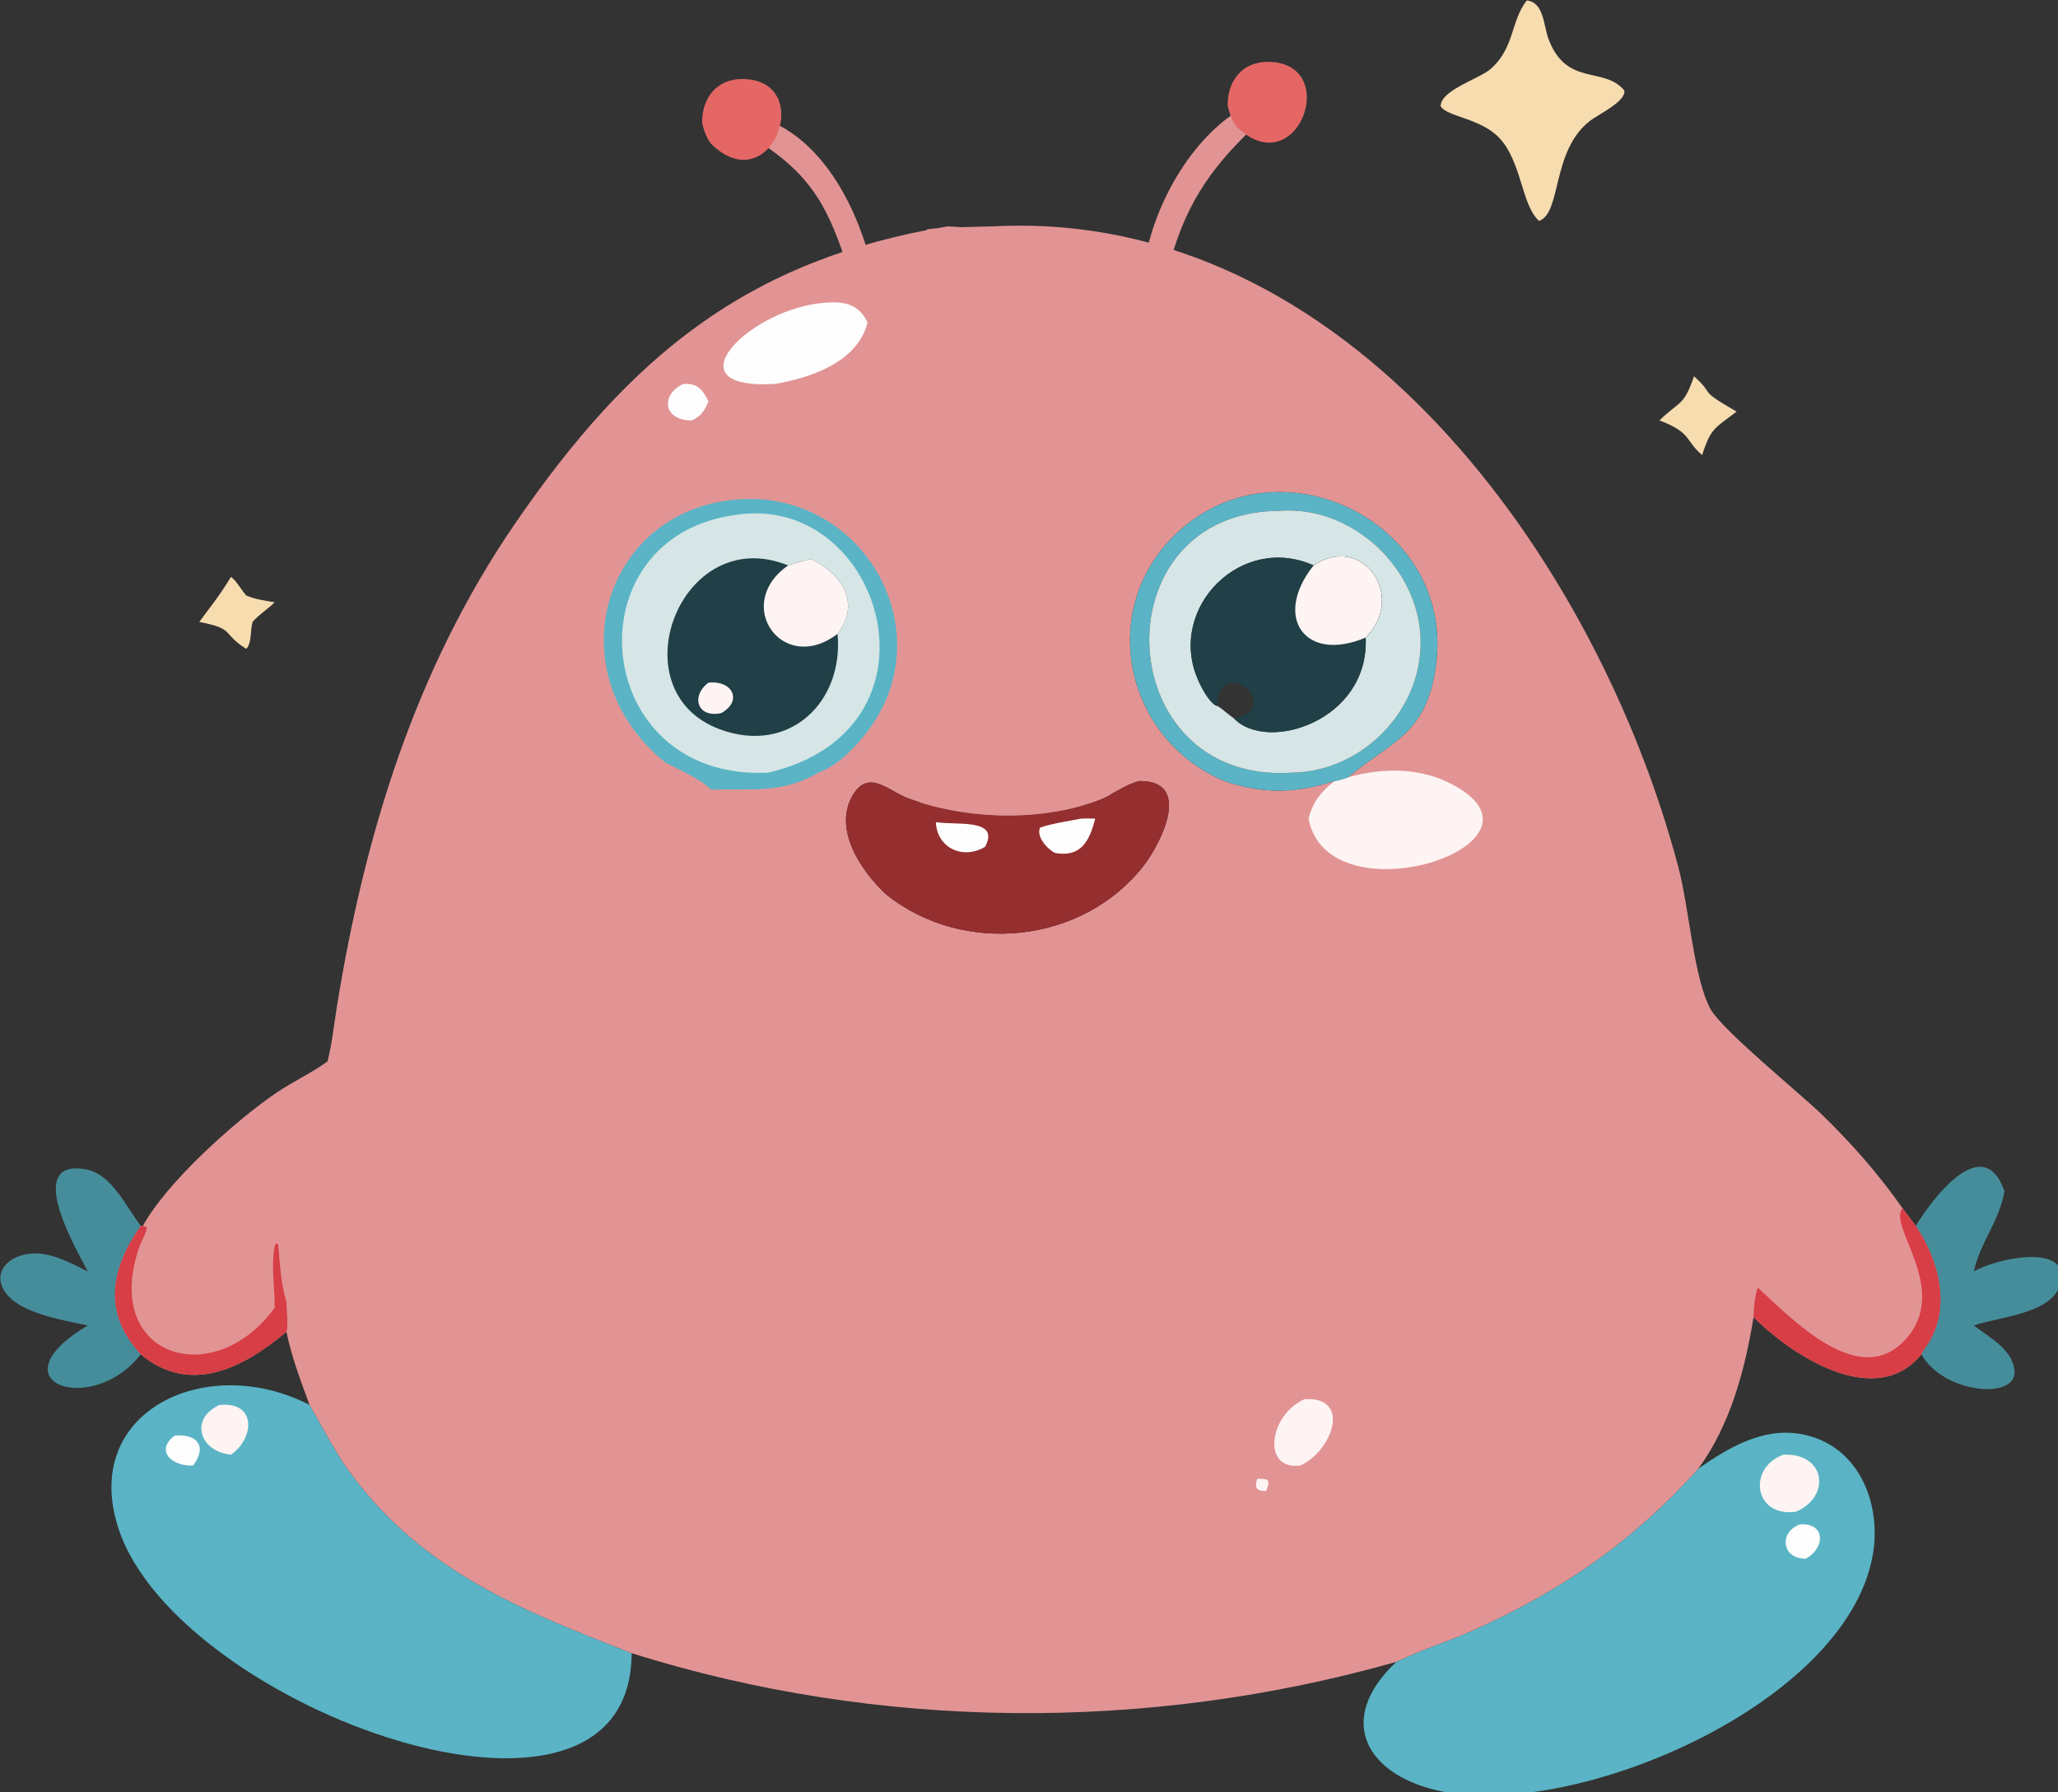 <?xml version="1.0" encoding="UTF-8" standalone="no"?>
<!-- Created with Inkscape (http://www.inkscape.org/) -->

<svg
   width="225.642mm"
   height="196.504mm"
   viewBox="0 0 225.642 196.504"
   version="1.1"
   id="svg5"
   xml:space="preserve"
   inkscape:export-filename="full.svg"
   inkscape:export-xdpi="96"
   inkscape:export-ydpi="96"
   sodipodi:docname="full.svg"
   inkscape:version="1.2.2 (b0a8486, 2022-12-01)"
   xmlns:inkscape="http://www.inkscape.org/namespaces/inkscape"
   xmlns:sodipodi="http://sodipodi.sourceforge.net/DTD/sodipodi-0.dtd"
   xmlns="http://www.w3.org/2000/svg"
   xmlns:svg="http://www.w3.org/2000/svg"><rect x="0" y="0" width="225.642" height="196.504" fill="#333333" stroke="none"/><sodipodi:namedview
     id="namedview7"
     pagecolor="#ffffff"
     bordercolor="#000000"
     borderopacity="0.25"
     inkscape:showpageshadow="2"
     inkscape:pageopacity="0.0"
     inkscape:pagecheckerboard="0"
     inkscape:deskcolor="#d1d1d1"
     inkscape:document-units="mm"
     showgrid="false"
     inkscape:zoom="0.39535106"
     inkscape:cx="423.67409"
     inkscape:cy="567.84975"
     inkscape:window-width="1440"
     inkscape:window-height="847"
     inkscape:window-x="0"
     inkscape:window-y="25"
     inkscape:window-maximized="1"
     inkscape:current-layer="layer1" /><defs
     id="defs2" /><g
     inkscape:label="圖層 1"
     inkscape:groupmode="layer"
     id="layer1"
     transform="translate(-269.866,-231.539)"><path
       style="fill:#fefefe;fill-opacity:1;stroke-width:0.529;stroke-dasharray:none"
       id="path15753"
       sodipodi:type="arc"
       sodipodi:cx="381.83929"
       sodipodi:cy="322.56573"
       sodipodi:rx="12.919967"
       sodipodi:ry="6.0684695"
       sodipodi:start="0"
       sodipodi:end="6.2486425"
       sodipodi:open="true"
       sodipodi:arc-type="arc"
       d="m 394.759,322.566 a 12.92,6.068 0 0 1 -12.808,6.068 12.92,6.068 0 0 1 -13.03,-5.963 12.92,6.068 0 0 1 12.583,-6.171 12.92,6.068 0 0 1 13.247,5.857" /><path
       style="fill:#fefefe;fill-opacity:1;stroke-width:0.529;stroke-dasharray:none"
       id="path15394"
       sodipodi:type="arc"
       sodipodi:cx="467.00586"
       sodipodi:cy="400.18149"
       sodipodi:rx="4.1335964"
       sodipodi:ry="3.6266458"
       sodipodi:start="0"
       sodipodi:end="6.2486425"
       sodipodi:open="true"
       sodipodi:arc-type="arc"
       d="m 471.139,400.181 a 4.134,3.627 0 0 1 -4.098,3.627 4.134,3.627 0 0 1 -4.169,-3.564 4.134,3.627 0 0 1 4.026,-3.688 4.134,3.627 0 0 1 4.238,3.5" /><path
       style="fill:#fefefe;fill-opacity:1;stroke-width:0.529;stroke-dasharray:none"
       id="path15392"
       sodipodi:type="arc"
       sodipodi:cx="290.34323"
       sodipodi:cy="390.41287"
       sodipodi:rx="3.5284865"
       sodipodi:ry="2.4628363"
       sodipodi:start="0"
       sodipodi:end="6.2486425"
       sodipodi:open="true"
       sodipodi:arc-type="arc"
       d="m 293.872,390.413 a 3.528,2.463 0 0 1 -3.498,2.463 3.528,2.463 0 0 1 -3.558,-2.42 3.528,2.463 0 0 1 3.437,-2.505 3.528,2.463 0 0 1 3.618,2.377" /><path
       style="fill:#fefefe;fill-opacity:1;stroke-width:0.529;stroke-dasharray:none"
       id="path15362"
       sodipodi:type="arc"
       sodipodi:cx="358.40753"
       sodipodi:cy="269.7587"
       sodipodi:rx="10.775349"
       sodipodi:ry="5.6955419"
       sodipodi:start="0"
       sodipodi:end="6.2486425"
       sodipodi:open="true"
       sodipodi:arc-type="arc"
       d="m 369.183,269.759 a 10.775,5.696 0 0 1 -10.682,5.695 10.775,5.696 0 0 1 -10.867,-5.597 10.775,5.696 0 0 1 10.495,-5.792 10.775,5.696 0 0 1 11.048,5.497" /><path
       style="fill:#fefefe;fill-opacity:1;stroke-width:0.197;stroke-dasharray:none"
       id="path15362-5"
       sodipodi:type="arc"
       sodipodi:cx="345.27188"
       sodipodi:cy="275.40292"
       sodipodi:rx="2.7708037"
       sodipodi:ry="3.0786715"
       sodipodi:start="0"
       sodipodi:end="6.2486425"
       sodipodi:open="true"
       sodipodi:arc-type="arc"
       d="m 348.043,275.403 a 2.771,3.079 0 0 1 -2.747,3.079 2.771,3.079 0 0 1 -2.794,-3.025 2.771,3.079 0 0 1 2.699,-3.131 2.771,3.079 0 0 1 2.841,2.971" /><g
       id="g1136"
       transform="matrix(0.265,0,0,0.265,-64.503,-107.728)"><path
         fill="#f7dcb0"
         transform="scale(2)"
         d="m 89.589,239.137 c 3.342,4.295 -0.577,6.095 10.059,11.005 -5.865,3.488 -7.468,3.989 -10.059,10.752 l -0.182,0.215 c -1.202,-0.976 -1.526,-3.825 -2.39,-5.255 -1.76,-2.911 -4.885,-3.565 -7.272,-5.529 2.939,-3.897 5.236,-1.525 9.844,-11.188 z"
         id="path1049" /><path
         fill="#f7dcb0"
         transform="scale(2)"
         d="m 399.221,202.657 c 2.675,2.651 -0.508,7.721 9.932,13.057 -5.904,3.761 -7.305,5.859 -9.932,12.234 -2.118,-6.186 -4.087,-9.751 -10.696,-12.234 6.402,-2.239 8.802,-6.774 10.696,-13.057 z"
         id="path1051" /><path
         fill="#e46766"
         transform="scale(2)"
         d="m 195.397,84.448 c -3.361,2.017 -6.948,3.592 -10.752,1.451 -13.521,-7.61 9.573,-25.522 12.568,-5.757 -0.457,1.57 -0.86,2.95 -1.816,4.306 z"
         id="path1053" /><path
         fill="#e46766"
         transform="scale(2)"
         d="m 296.584,77.604 c -0.141,-5.188 3.049,-9.303 8.56,-9.168 15.182,0.372 5.718,25.638 -6.742,13.409 -1.006,-1.304 -1.415,-2.678 -1.818,-4.242 z"
         id="path1055" /><path
         fill="#f7dcb0"
         transform="scale(2)"
         d="m 93.699,150.889 c 0.33,0.517 0.349,1.059 0.487,1.651 2.424,10.39 6.63,12.539 15.177,17.822 -11.797,7.025 -9.575,4.193 -15.664,18.236 -4.913,-6.301 -0.803,-13.141 -16.483,-18.236 11.254,-8.099 10.394,-3.437 16.483,-19.473 z"
         id="path1057" /><path
         fill="#f7dcb0"
         transform="scale(2)"
         d="m 368.489,93.68 c 5.502,6.896 -0.95,16.417 20.036,25.105 -13.095,5.067 -16.429,10.471 -20.036,24.276 l -0.268,-0.03 c -0.544,-1.131 -0.694,-2.56 -1.059,-3.77 -2.853,-9.462 -8.804,-17.07 -18.403,-20.476 12.552,-6.805 14.987,-11.071 19.73,-25.105 z"
         id="path1059" /><path
         fill="#5ab4c5"
         transform="scale(2)"
         d="m 366.153,305.42 c 0.71,0.386 19.31,20.548 21.134,23.243 2.653,7.714 7.341,27.581 6.455,34.357 -0.17,1.3 -0.891,4.26 -2.762,3.243 -4.468,-2.431 -4.601,-13.75 -7.479,-15.258 -2.332,1.097 -1.434,16.652 -4.272,20.133 -0.89,1.091 -3.109,1.373 -4.08,0.249 -3.607,-4.173 1.836,-16.996 -0.624,-19.712 l -0.527,-0.014 c -2.73,1.627 -11.54,18.714 -15.726,14.22 -3.584,-3.847 11.615,-16.338 8.963,-19.487 -4.078,-1.184 -14.517,5.397 -15.403,-2.171 -0.494,-4.222 4.555,-3.652 7.22,-4.655 11.568,-4.357 8.55,-24.967 7.101,-34.148 z"
         id="path1061" /><path
         fill="#5ab4c5"
         transform="scale(2)"
         d="m 107.226,328.663 c 6.209,-5.006 18.944,-18.11 24.636,-20.71 -1.722,10.632 -3.342,23.18 6.097,30.682 1.62,1.288 13.309,8.061 9.757,10.634 -3.867,0.614 -12.908,-5.437 -15.471,-3.627 -2.583,4.593 11.554,15.532 9.25,20.525 -3.411,7.392 -17.935,-21.73 -17.977,-11.983 -0.02,4.542 2.879,15.496 0.104,19.05 -3.905,1.124 -7.905,-17.04 -8.463,-20.076 -1.831,-9.961 -5.906,14.574 -10.56,13.442 -2.935,-2.692 2.713,-30.152 2.627,-37.937 z"
         id="path1063" /><path
         fill="#5ab4c5"
         transform="scale(2)"
         d="m 186.749,369.474 c 0.655,0.322 1.341,0.624 1.977,0.98 12.558,5.035 22.176,6.805 34.781,10.06 v 1.969 c -1.984,5.201 -3.996,17.237 -4.965,23.179 8.111,4.488 16.455,11.64 20.277,20.293 8.53,19.309 -40.217,11.752 -48.483,8.071 -16.88,-7.515 -9.372,-51.659 -3.587,-64.552 z"
         id="path1065" /><path
         fill="#b0dfeb"
         transform="scale(2)"
         d="m 207.968,416.474 c 3.687,-0.096 4.27,2.796 1.405,4.517 -3.378,-0.106 -4.084,-2.849 -1.405,-4.517 z"
         id="path1067" /><path
         fill="#b0dfeb"
         transform="scale(2)"
         d="m 221.03,418.846 c 8.332,1.262 8.594,8.494 0.78,10.152 -8.012,-0.048 -8.568,-8.59 -0.78,-10.152 z"
         id="path1069" /><path
         fill="#5ab4c5"
         transform="scale(2)"
         d="m 273.095,380.514 c 15.995,-3.516 25.007,-5.472 40.144,-14.015 0.623,1.884 1.223,3.781 1.883,5.653 l 0.005,0.274 c 0.105,3.99 1.268,7.973 1.908,11.902 5.406,33.235 5.958,52.951 -32.663,54.125 -19.869,0.604 -39.862,-2.354 -16.69,-23.524 4.365,-3.988 9.431,-7.177 14.965,-9.267 -2.079,-6.557 -5.823,-12.824 -7.158,-19.545 -1.136,-1.847 -1.857,-3.511 -2.394,-5.603 z"
         id="path1071" /><path
         fill="#b0dfeb"
         transform="scale(2)"
         d="m 288.873,418.846 c 2.241,0.259 3.089,1.158 1.632,3.072 -2.158,0.189 -2.87,-1.175 -1.632,-3.072 z"
         id="path1073" /><path
         fill="#b0dfeb"
         transform="scale(2)"
         d="m 275.489,418.846 c 8.549,0.271 7.971,9.068 0,10.152 -8.338,-0.05 -8.359,-9.423 0,-10.152 z"
         id="path1075" /><path
         fill="#e29494"
         transform="scale(2)"
         d="m 275.489,111.956 c 1.313,-12.788 9.808,-28.184 21.095,-34.352 0.403,1.564 0.812,2.938 1.818,4.242 -10.119,9.587 -15.268,17.659 -18.383,31.822 54.073,19.336 85.164,79.213 87.615,134.163 0.291,6.518 -0.308,13.101 0.113,19.59 11.628,13.022 36.843,41.998 35.643,57.661 -0.918,11.979 -10.254,7.191 -16.103,3.582 -1.824,-2.695 -20.424,-22.857 -21.134,-23.243 -1.426,-2.309 -3.011,-3.963 -5.016,-5.784 -4.092,28.859 -24.69,51.234 -47.898,66.863 -15.137,8.543 -24.149,10.499 -40.144,14.015 -13.033,4.067 -35.262,0.185 -49.588,0 -12.605,-3.255 -22.223,-5.025 -34.781,-10.06 -0.636,-0.356 -1.322,-0.658 -1.977,-0.98 -30.477,-14.247 -39.58,-36.456 -49.291,-66.012 -2.032,1.325 -3.844,2.815 -5.596,4.491 -5.692,2.6 -18.427,15.704 -24.636,20.71 -15.246,8.599 -13.839,-2.332 -9.475,-14.553 6.787,-19.007 18.222,-31.889 32.856,-45.22 0.35,-6.972 -0.141,-14.008 0.081,-20.999 1.288,-40.555 16.967,-81.993 46.819,-110.089 13.236,-12.456 21.952,-16.845 37.88,-24.135 -4.521,-13.819 -7.104,-21.155 -19.99,-29.219 0.956,-1.356 1.359,-2.736 1.816,-4.306 12.725,4.653 19.71,19.543 22.514,31.813 21.306,-4.844 33.535,-5.961 55.762,0 z m 18.057,50.888 c -45.05,5.592 -36.781,72.067 8.017,67.599 7.254,-0.058 15.114,-3.753 20.196,-8.883 22.156,-22.365 2.197,-61.35 -28.213,-58.716 z m -97.409,1.748 c -44.605,5.459 -36.464,70.073 7.423,65.851 17.736,-2.134 31.158,-18.655 28.88,-36.565 -2.18,-17.132 -18.964,-31.704 -36.303,-29.286 z m 4.785,98.579 c 0.12,2.842 0.14,5.79 0.627,8.596 2.455,18.131 18.649,18.999 25.104,3.286 0.706,-1.324 1.225,-2.76 1.791,-4.149 h -2.86 c -5.265,-2.326 -13.534,-3.308 -19.844,-5.746 -1.621,-0.509 -3.245,-1.328 -4.818,-1.987 z m 102.757,-3.864 c -8.961,4.24 -17.646,7.44 -27.348,9.583 3.446,7.328 13.352,19.548 21.554,11.661 5.194,-4.996 5.718,-14.538 5.794,-21.244 z M 245.19,217.284 c -15.956,4.827 -6.835,22.031 8.567,18.094 12.691,-3.333 11.207,-18.982 -8.567,-18.094 z"
         id="path1077" /><path
         fill="#e8cecc"
         transform="scale(2)"
         d="m 189.549,343.78 c 5.058,-0.33 10.944,3.29 5.848,8.014 -7.352,1.449 -9.957,-5.014 -5.848,-8.014 z"
         id="path1079" /><path
         fill="#f7dcb0"
         transform="scale(2)"
         d="m 161.073,219.159 c 4.337,4.167 -6.405,12.479 14.823,15.444 -4.013,0.204 -8.744,0.366 -12.351,2.315 -1.554,2.774 -2.044,5.813 -2.472,8.92 l -0.307,-0.004 c -3.428,-11.342 -0.004,-9.834 -14.126,-11.231 3.945,-0.718 8.314,-1.13 11.795,-3.235 2.096,-3.706 2.211,-8.066 2.638,-12.209 z"
         id="path1081" /><path
         fill="#f7dcb0"
         transform="scale(2)"
         d="m 340.486,221.484 c 4.832,9.07 -5.249,11.12 15.08,15.434 -11.836,0.664 -13.961,2.049 -14.073,14.25 l -0.063,0.124 c -4.166,-6.538 3.938,-14.275 -14.772,-14.374 10.597,-2.869 13.895,-2.477 13.828,-15.434 z"
         id="path1083" /><path
         fill="#af4948"
         transform="scale(2)"
         d="m 245.19,217.284 c 19.774,-0.888 21.258,14.761 8.567,18.094 -15.402,3.937 -24.523,-13.267 -8.567,-18.094 z m 3.988,1.049 c -9.242,1.367 -4.491,8.537 2.858,8.114 9.903,-2.087 4.293,-8.296 -2.858,-8.114 z"
         id="path1085" /><path
         fill="#f6f2f2"
         transform="scale(2)"
         d="m 200.922,263.171 c 1.573,0.659 3.197,1.478 4.818,1.987 6.31,2.438 14.579,3.42 19.844,5.746 h 2.86 c -0.566,1.389 -1.085,2.825 -1.791,4.149 -6.455,15.713 -22.649,14.845 -25.104,-3.286 -0.487,-2.806 -0.507,-5.754 -0.627,-8.596 z m 24.662,7.733 c -0.9,1.646 -0.604,3.127 1.069,4.149 0.706,-1.324 1.225,-2.76 1.791,-4.149 z"
         id="path1087" /><path
         fill="#af4948"
         transform="scale(2)"
         d="m 200.922,263.171 c -4.791,-3.235 -19.542,-8.474 -20.209,-13.841 1.553,-3.958 7.417,2.203 9.059,3.316 31.366,21.247 85.972,20.327 117.825,-0.048 2.545,-1.628 6.17,-5.175 8.828,-6.046 8.336,0.936 -11.807,12.238 -12.746,12.755 -8.961,4.24 -17.646,7.44 -27.348,9.583 -17.189,3.062 -30.465,3.351 -47.887,2.014 h -2.86 c -5.265,-2.326 -13.534,-3.308 -19.844,-5.746 -1.621,-0.509 -3.245,-1.328 -4.818,-1.987 z"
         id="path1089" /><path
         fill="#e8cecc"
         transform="scale(2)"
         d="m 159.575,306.776 c 16.35,-0.99 37.714,29.175 19.616,35.056 -16.613,2.075 -38.429,-30.314 -19.616,-35.056 z"
         id="path1091" /><path
         fill="#b0dfeb"
         transform="scale(2)"
         d="m 196.137,164.592 c 17.339,-2.418 34.123,12.154 36.303,29.286 2.278,17.91 -11.144,34.431 -28.88,36.565 -43.887,4.222 -52.028,-60.392 -7.423,-65.851 z m -8.542,17.556 c -2.66,2.393 -2.512,3.624 -4.026,6.45 l -0.101,-0.088 c -3.279,1.225 -2.361,13.988 -1.318,17.148 6.696,20.289 35.1,21.078 44.07,2.532 9.029,-18.667 -11.344,-39.007 -30,-31.856 -2.082,0.798 -8.242,3.445 -8.625,5.814 z"
         id="path1093" /><path
         fill="#2d444d"
         transform="scale(2)"
         d="m 187.595,182.148 c 0.383,-2.369 6.543,-5.016 8.625,-5.814 18.656,-7.151 39.029,13.189 30,31.856 -8.97,18.546 -37.374,17.757 -44.07,-2.532 -1.043,-3.16 -1.961,-15.923 1.318,-17.148 l 0.101,0.088 c 1.514,-2.826 1.366,-4.057 4.026,-6.45 z m 17.147,5.37 c -4.852,2.664 -3.946,8.821 2.271,8.429 5.189,-2.567 3.893,-8.77 -2.271,-8.429 z"
         id="path1095" /><path
         fill="#f6f2f2"
         transform="scale(2)"
         d="m 187.595,182.148 c 7.65,-3.515 15.909,2.396 12.555,10.593 -3.674,8.982 -17.866,5.848 -16.581,-4.143 1.514,-2.826 1.366,-4.057 4.026,-6.45 z"
         id="path1097" /><path
         fill="#b0dfeb"
         transform="scale(2)"
         d="m 293.546,162.844 c 30.41,-2.634 50.369,36.351 28.213,58.716 -5.082,5.13 -12.942,8.825 -20.196,8.883 -44.798,4.468 -53.067,-62.007 -8.017,-67.599 z m 4.856,12.006 c -30.166,2.975 -27.079,49.439 5.277,46.634 30.623,-5.34 23.287,-48.858 -5.277,-46.634 z"
         id="path1099" /><path
         fill="#2d444d"
         transform="scale(2)"
         d="m 298.402,174.85 c 28.564,-2.224 35.9,41.294 5.277,46.634 -32.356,2.805 -35.443,-43.659 -5.277,-46.634 z m -10.52,7.298 c -16.04,-0.264 -3.504,29.506 8.702,11.063 1.441,2.654 4.053,3.832 6.772,2.048 3.517,-2.307 -0.837,-11.625 -6.304,-4.826 -0.727,-1.146 -1.535,-10.988 -9.17,-8.285 z"
         id="path1101" /><path
         id="path1077-9"
         style="fill:#e29494;fill-opacity:1;stroke-width:2"
         d="m 266.434,978.658 c -22.289,12.18 -39.012,42.328 -41.961,67.707 h 10.105 c 6.331,-25.42 16.419,-41.154 35.492,-59.225 -2.012,-2.607 -2.831,-5.355 -3.637,-8.482 z"
         sodipodi:nodetypes="ccccc" /><path
         id="path1077-9-6"
         style="fill:#e29494;fill-opacity:1;stroke-width:2"
         d="m 1776.876,1324.391 c -22.289,12.18 -39.012,42.328 -41.961,67.707 h 10.105 c 6.331,-25.42 16.419,-41.154 35.492,-59.225 -2.012,-2.607 -2.831,-5.355 -3.637,-8.482 z m -198.74,5.078 c -0.914,3.14 -1.721,5.899 -3.633,8.611 24.235,15.166 30.296,29.435 38.445,54.018 h 9.908 c -5.752,-24.349 -19.605,-53.446 -44.721,-62.629 z"
         sodipodi:nodetypes="cccccccccc" /><path
         id="path1077-9-1"
         style="fill:#e29494;fill-opacity:1;stroke-width:2"
         d="m 386.756,1051.72 c -24.904,-4.997 -57.093,7.349 -75.665,24.895 l 7.741,6.496 c 21.19,-15.404 39.031,-20.972 65.258,-22.555 0.134,-3.29 1.274,-5.922 2.666,-8.835 z"
         sodipodi:nodetypes="ccccc" /></g><g
       id="g2936"
       transform="matrix(0.265,0,0,0.265,246.984,194.007)"
       inkscape:export-filename="full.png"
       inkscape:export-xdpi="96"
       inkscape:export-ydpi="96"><path
         fill="#e29494"
         transform="scale(2)"
         d="m 90.95,190.169 c 1.211,0.865 2.137,2.715 3.182,3.858 1.892,0.783 3.854,1.059 5.862,1.38 -1.443,1.463 -3.216,2.491 -4.565,4.073 -0.54,1.716 -0.102,4.286 -1.297,5.574 -5.282,-3.302 -2.12,-4.09 -9.726,-5.574 2.784,-3.8 4.024,-5.19 6.544,-9.311 z"
         id="path2828"
         style="fill:#f7dcb0;fill-opacity:1" /><path
         fill="#e29494"
         transform="scale(2)"
         d="m 393.616,148.666 c 4.595,4.105 0.456,2.473 8.495,7.124 l 0.306,0.179 c -4.392,3.412 -5.318,3.287 -7.115,8.985 -3.535,-2.932 -2.065,-4.596 -8.829,-7.162 4.165,-4.102 4.965,-2.792 7.143,-9.126 z"
         id="path2830"
         style="fill:#f7dcb0;fill-opacity:1" /><path
         fill="#e29494"
         transform="scale(2)"
         d="m 359.003,70.926 c 3.531,0.265 3.522,5.277 4.468,7.844 3.714,10.085 11.489,5.665 15.718,10.751 0.456,2.228 -5.388,4.985 -7.043,6.255 -8.066,6.186 -5.872,19.07 -10.581,20.738 -3.648,-3.188 -3.569,-12.275 -8.251,-17.19 -3.88,-4.073 -10.808,-4.348 -12.111,-6.524 -0.033,-3.339 7.937,-5.636 10.32,-7.705 4.996,-4.336 4.146,-9.925 7.48,-14.17 z"
         id="path2832"
         style="fill:#f7dcb0;fill-opacity:1" /><path
         fill="#468d9b"
         transform="scale(2)"
         d="m 61.322,333.852 c -1.366,-2.911 -13.794,-23.337 -0.546,-21.152 5.478,0.904 8.473,7.749 11.515,11.728 -6.399,9.12 -7.79,18.079 0,26.57 -10.137,13.089 -30.743,5.785 -10.969,-5.963 -5.012,-1.145 -15.441,-2.565 -17.713,-8.034 -1.26,-3.033 0.904,-5.464 3.71,-6.382 4.961,-1.625 9.676,1.115 14.003,3.233 z"
         id="path2834" /><path
         fill="#468d9b"
         transform="scale(2)"
         d="m 439.493,324.428 c 3.343,-5.516 13.962,-19.766 18.352,-7.152 -1.191,6.481 -5.07,10.613 -6.324,16.576 5.499,-3.142 20.803,-5.822 17.725,3.064 -1.995,5.758 -12.925,6.399 -17.725,8.119 3.073,2.427 7.753,4.762 8.374,9.058 0.948,6.552 -14.707,5.09 -19.24,-3.095 0.256,-0.701 0.839,-1.384 1.248,-2.011 5.002,-7.659 2.363,-17.443 -2.41,-24.559 z"
         id="path2836" /><path
         fill="#5ab4c5"
         transform="scale(2)"
         d="m 394.514,374.653 c 6.194,-4.351 13.347,-8.556 21.215,-7.157 12.003,2.134 16.892,14.528 14.783,25.472 -5.899,30.606 -61.176,54.094 -89.032,48.469 -15.349,-3.099 -22.432,-14.567 -9.452,-26.812 5.061,-2.48 10.637,-4.166 15.809,-6.486 18.61,-8.349 33.174,-18.457 46.677,-33.486 z m 21.048,11.519 c -4.403,1.541 -3.868,7.173 1.191,7.105 3.985,-2.168 4.167,-7.41 -1.191,-7.105 z"
         id="path2840" /><path
         fill="#fdf4f3"
         transform="scale(2)"
         d="m 412.11,371.769 c 8.766,-0.4 9.9,8.726 2.563,11.807 -8.645,1.182 -10.09,-9.097 -2.563,-11.807 z"
         id="path2842" /><path
         fill="#5ab4c5"
         transform="scale(2)"
         d="m 173.842,412.833 c -0.158,45.317 -93.695,11.405 -106.083,-25.564 -8.202,-24.475 18.172,-36.825 39.454,-25.792 2.752,4.617 5.064,9.442 8.249,13.796 15.235,20.824 35.85,28.715 58.38,37.56 z m -94.523,-45.03 c -4.343,3.299 -0.188,6.507 3.808,6.193 3.133,-4.222 0.474,-6.593 -3.808,-6.193 z"
         id="path2844" /><path
         fill="#fdf4f3"
         transform="scale(2)"
         d="m 88.582,361.477 c 7.741,-0.778 7.255,6.926 2.368,10.292 -6.618,-0.691 -8.573,-7.504 -2.368,-10.292 z"
         id="path2846" /><path
         fill="#e29494"
         transform="scale(2)"
         d="m 248.718,117.642 c 73.192,-3.742 124.873,69.063 141.66,132.582 2.239,8.476 3.188,22.944 6.607,29.27 2.372,4.391 18.274,17.269 22.996,21.825 6.072,5.86 11.962,12.546 16.777,19.481 l 2.735,3.628 c 4.773,7.116 7.412,16.9 2.41,24.559 -0.409,0.627 -0.992,1.31 -1.248,2.011 -9.486,11.663 -26.934,0.155 -34.724,-7.707 -1.741,10.847 -4.825,22.37 -11.417,31.362 -13.503,15.029 -28.067,25.137 -46.677,33.486 -5.172,2.32 -10.748,4.006 -15.809,6.486 -51.384,14.593 -107.135,14.26 -158.186,-1.792 -22.53,-8.845 -43.145,-16.736 -58.38,-37.56 -3.185,-4.354 -5.497,-9.179 -8.249,-13.796 -1.816,-4.945 -3.735,-9.963 -4.775,-15.138 -8.982,7.541 -19.979,13.169 -30.147,4.659 -7.79,-8.491 -6.399,-17.45 0,-26.57 h 0.436 c 5.045,-9.159 19.13,-21.718 27.446,-27.418 3.367,-2.309 7.124,-4.031 10.456,-6.392 l 0.296,-0.212 c 0.941,-3.644 1.326,-7.528 1.926,-11.244 5.759,-35.671 16.211,-69.906 36.869,-100.02 23.701,-34.549 47.989,-54.641 89.545,-61.5 47.818,2.935 -35.61,0.901 9.453,0 z m 47.737,114.757 c 8.048,2.748 14.899,2.543 22.78,0 0.995,-0.124 1.878,-0.448 2.818,-0.778 8.828,-7.493 16.655,-8.714 18.298,-24.172 2.99,-28.122 -30.969,-45.209 -52.042,-27.827 -18.684,15.41 -13.206,43.761 8.146,52.777 z m -17.578,0 c -3.032,0.736 -5.322,2.706 -8.163,3.822 -11.841,4.655 -27.677,4.201 -39.689,-0.257 -4.017,-1.491 -8.1,-6.086 -11.361,-0.765 -4.369,7.129 1.774,16.021 6.9,20.724 15.943,12.709 40.638,10.157 53.207,-6.022 3.576,-4.603 10.181,-17.622 -0.894,-17.502 z m -66.41,-98.812 c -14.93,1.902 -30.629,17.939 -8.993,16.658 7.458,-1.277 17.109,-4.495 19.164,-12.705 -1.974,-4.409 -5.892,-4.465 -10.171,-3.953 z m -27.933,16.658 c -4.811,2.239 -4.117,7.628 1.75,7.547 1.943,-0.839 2.648,-2.036 3.458,-3.929 -1.303,-2.593 -2.263,-3.745 -5.208,-3.618 z"
         id="path2848"
         sodipodi:nodetypes="cccccccccccccccccccccccccccccccccccscsccccccccc" /><path
         fill="#d73e46"
         transform="scale(2)"
         d="m 72.727,324.428 0.828,0.276 c -0.017,1.047 -1.077,2.737 -1.451,3.784 -8.175,22.901 15.136,30.44 27.89,12.877 0.051,-4.199 -0.84,-9.008 0.085,-13.081 l 0.32,-0.24 0.309,0.234 c 0.42,4.036 0.497,7.965 1.73,11.862 -0.016,1.845 0.418,4.463 0,6.199 -8.982,7.541 -19.979,13.169 -30.147,4.659 -7.79,-8.491 -6.399,-17.45 0,-26.57 z"
         id="path2862" /><path
         fill="#d73e46"
         transform="scale(2)"
         d="m 406.778,337.175 c 7.566,6.951 21.669,21.743 31.127,10.119 8.372,-10.29 -4.31,-22.898 -1.147,-26.494 l 2.735,3.628 c 4.773,7.116 7.412,16.9 2.41,24.559 -0.409,0.627 -0.992,1.31 -1.248,2.011 -9.486,11.663 -26.934,0.155 -34.724,-7.707 0.04,-2.054 0.267,-4.141 0.847,-6.116 z"
         id="path2864" /><path
         fill="#fdf4f3"
         transform="scale(2)"
         d="m 322.053,231.621 c 7.428,-2.078 15.243,-2.061 22.126,1.785 22.051,12.32 -26.307,27.973 -30.303,6.775 0.862,-3.487 2.628,-5.615 5.359,-7.782 0.995,-0.124 1.878,-0.448 2.818,-0.778 z"
         id="path2866" /><path
         fill="#942e2f"
         transform="scale(2)"
         d="m 278.877,232.399 c 11.075,-0.12 4.47,12.899 0.894,17.502 -12.569,16.179 -37.264,18.731 -53.207,6.022 -5.126,-4.703 -11.269,-13.595 -6.9,-20.724 3.261,-5.321 7.344,-0.726 11.361,0.765 12.012,4.458 27.848,4.912 39.689,0.257 2.841,-1.116 5.131,-3.086 8.163,-3.822 z m -12.113,7.782 c -2.789,0.551 -5.73,0.955 -8.431,1.844 -0.866,1.922 1.614,4.57 3.16,5.27 5.321,0.9 7.055,-2.442 8.241,-7.114 -0.974,-0.008 -2.002,-0.087 -2.97,0 z m -29.986,0.72 c 0.191,5.325 5.65,7.896 10.197,5.084 3.135,-5.975 -6.033,-4.376 -10.197,-5.084 z"
         id="path2868" /><path
         fill="#fdf4f3"
         transform="scale(2)"
         d="m 303.241,376.761 c 2.456,-0.094 2.799,0.26 1.84,2.507 -2.027,0.055 -2.392,-0.679 -1.84,-2.507 z"
         id="path2874" /><path
         fill="#fdf4f3"
         transform="scale(2)"
         d="m 313.041,360.283 c 9.657,-0.624 5.964,10.442 -0.801,13.713 -8.162,1.123 -6.555,-10.485 0.801,-13.713 z"
         id="path2876" /><path
         fill="#5ab4c5"
         transform="scale(2)"
         d="m 180.809,228.566 c -22.765,-18.392 -13.172,-51.813 14.422,-54.383 26.83,-2.5 43.969,28.275 26.375,49.246 -2.485,2.963 -5.456,5.863 -9.139,7.244 -7.632,4.429 -13.729,3.246 -22.137,3.515 -2.561,-2.408 -6.435,-3.992 -9.521,-5.622 z"
         id="path2878" /><path
         fill="#d6e5e5"
         transform="scale(2)"
         d="m 195.389,177.339 c 30.365,-4.732 45.118,44.398 6.667,53.334 -36.825,1.759 -41.104,-48.785 -6.667,-53.334 z"
         id="path2880" /><path
         fill="#203f46"
         transform="scale(2)"
         d="m 206.22,187.792 c 1.566,-0.478 3.142,-1.032 4.759,-1.295 6.257,2.941 10.4,9.082 5.451,15.447 1.332,14.088 -9.946,25.065 -24.329,19.756 -21.418,-7.905 -8.174,-42.933 14.119,-33.908 z"
         id="path2882" /><path
         fill="#fdf4f3"
         transform="scale(2)"
         d="m 189.742,212.042 c 5.042,-0.518 7.097,3.855 2.615,6.312 -5.068,1.058 -6.258,-3.664 -2.615,-6.312 z"
         id="path2884" /><path
         fill="#fdf4f3"
         transform="scale(2)"
         d="m 206.22,187.792 c 1.566,-0.478 3.142,-1.032 4.759,-1.295 6.257,2.941 10.4,9.082 5.451,15.447 -11.306,8.691 -21.785,-6.093 -10.21,-14.152 z"
         id="path2886" /><path
         fill="#5ab4c5"
         transform="scale(2)"
         d="m 296.455,232.399 c -21.352,-9.016 -26.83,-37.367 -8.146,-52.777 21.073,-17.382 55.032,-0.295 52.042,27.827 -1.643,15.458 -9.47,16.679 -18.298,24.172 -0.94,0.33 -1.823,0.654 -2.818,0.778 -7.881,2.543 -14.732,2.748 -22.78,0 z m 11.311,-55.9 c -37.434,0.248 -34.984,56.731 2.777,54.174 14.449,-0.265 26.77,-12.821 26.521,-27.339 -0.258,-14.974 -14.21,-28.056 -29.298,-26.835 z"
         id="path2888" /><path
         fill="#d6e5e5"
         transform="scale(2)"
         d="m 307.766,176.499 c 15.088,-1.221 29.04,11.861 29.298,26.835 0.249,14.518 -12.072,27.074 -26.521,27.339 -37.761,2.557 -40.211,-53.926 -2.777,-54.174 z m 7.155,11.293 c -14.881,-6.699 -30.176,8.658 -24.039,23.378 0.703,1.687 2.303,4.807 3.911,5.67 l 0.134,-0.03 c 1.247,0.725 2.275,1.801 3.49,2.601 6.826,7.236 28.055,0.572 27.276,-16.7 8.592,-8.707 -0.821,-21.659 -10.772,-14.919 z"
         id="path2890" /><path
         fill="#203f46"
         transform="scale(2)"
         d="m 314.921,187.792 c 9.951,-6.74 19.364,6.212 10.772,14.919 0.779,17.272 -20.45,23.936 -27.276,16.7 -1.215,-0.8 -2.243,-1.876 -3.49,-2.601 l -0.134,0.03 c -1.608,-0.863 -3.208,-3.983 -3.911,-5.67 -6.137,-14.72 9.158,-30.077 24.039,-23.378 z m -19.994,29.018 c 1.247,0.725 2.275,1.801 3.49,2.601 10.723,-2.068 -2.723,-13.656 -3.49,-2.601 z"
         id="path2892" /><path
         fill="#fdf4f3"
         transform="scale(2)"
         d="m 314.921,187.792 c 9.951,-6.74 19.364,6.212 10.772,14.919 -12.564,5.358 -19.284,-4.274 -10.772,-14.919 z"
         id="path2894" /></g><path
       fill="#e46766"
       d="m 404.476,243.171 c -0.075,-2.745 1.613,-4.923 4.53,-4.851 8.034,0.197 3.026,13.567 -3.568,7.096 -0.532,-0.69 -0.749,-1.417 -0.962,-2.244 z"
       id="path1055-4"
       style="stroke-width:0.529" /><path
       fill="#e46766"
       d="m 346.855,245.051 c -0.075,-2.745 1.613,-4.923 4.53,-4.851 8.034,0.197 3.026,13.567 -3.568,7.096 -0.532,-0.69 -0.749,-1.417 -0.962,-2.244 z"
       id="path1055-3"
       style="stroke-width:0.529" /></g></svg>
